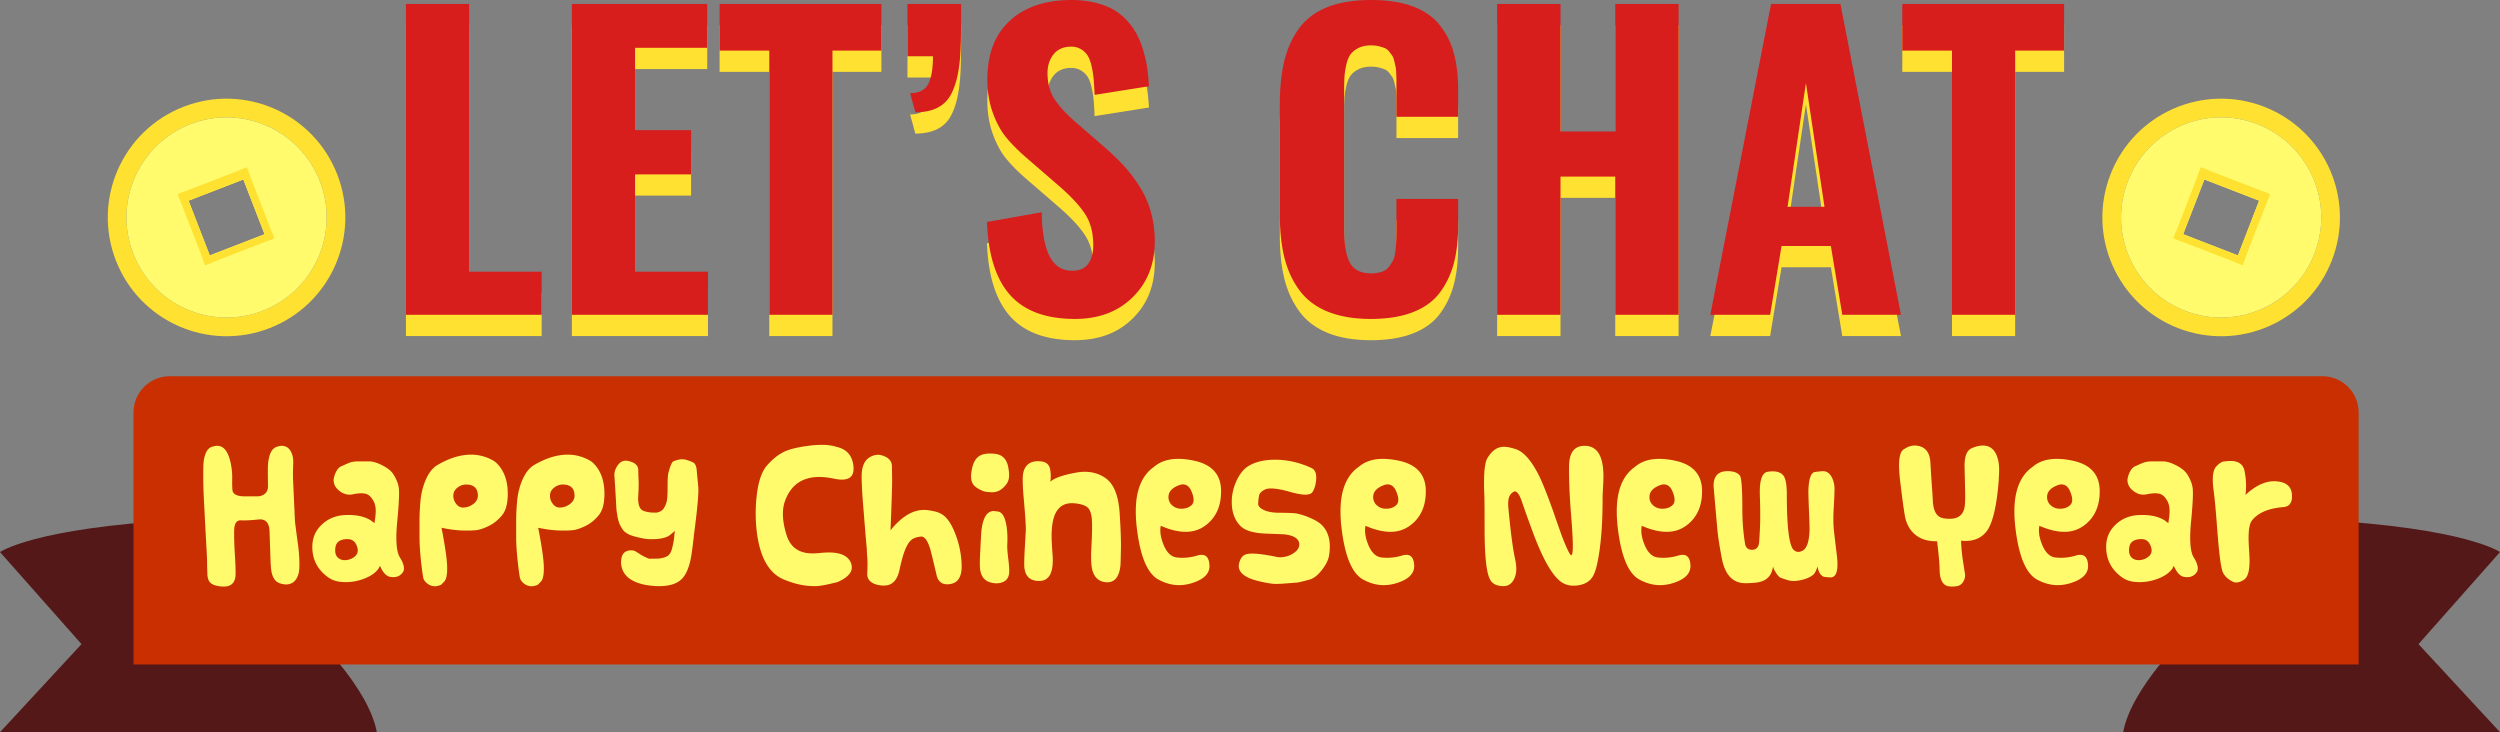 <svg version="1.1" id="Layer_1" xmlns="http://www.w3.org/2000/svg" x="0" y="0" viewBox="0 0 480.649 140.77" xml:space="preserve"><rect x="0" y="0" width="480.649" height="140.77" fill="#808080" stroke="none"/><style>.st0{fill:#ffe131}.st1{fill:#d81d1d}.st2{fill:#541818}.st4{fill:#fffb6c}</style><path class="st0" d="M78.043 64.612V4.847H90.19v51.475h13.95v8.29H78.044zM109.944 64.612V4.847h26.027v8.435h-13.879v15.824h10.778v8.507h-10.778v18.709h14.022v8.29h-26.17zM147.902 64.612v-50.79h-9.553V4.846h31.11v8.976h-9.409v50.79h-12.148zM175.983 25.681l-1.01-3.676c1.707 0 2.866-.582 3.48-1.748.612-1.166.919-2.95.919-5.353h-4.903V4.846h10.31c0 4.422-.025 7.078-.072 7.966-.121 4.447-.811 7.703-2.073 9.77-1.262 2.066-3.479 3.1-6.65 3.1zM206.66 65.406c-5.552 0-9.697-1.526-12.437-4.578-2.74-3.052-4.23-7.738-4.47-14.059l10.526-1.875c.048 3.726.546 6.531 1.496 8.418.95 1.886 2.409 2.83 4.38 2.83 1.417 0 2.445-.457 3.082-1.37.636-.913.955-2.091.955-3.533 0-2.355-.51-4.331-1.533-5.93-1.021-1.598-2.661-3.382-4.92-5.353l-6.416-5.551c-1.634-1.418-2.95-2.745-3.947-3.984-.998-1.237-1.838-2.81-2.523-4.722-.686-1.91-1.028-4.03-1.028-6.362 0-4.83 1.43-8.573 4.29-11.229 2.86-2.655 6.788-3.994 11.787-4.019 1.682 0 3.22.169 4.614.505 1.394.337 2.59.793 3.587 1.37.997.576 1.88 1.297 2.65 2.162a13.27 13.27 0 011.874 2.686c.48.926.889 1.971 1.226 3.137.336 1.165.576 2.27.72 3.315a43.68 43.68 0 01.325 3.407l-10.454 1.658a65.833 65.833 0 00-.18-3.064 18.48 18.48 0 00-.415-2.541c-.204-.877-.475-1.562-.81-2.055a3.838 3.838 0 00-1.37-1.208c-.578-.312-1.262-.444-2.055-.396-1.346.072-2.385.59-3.118 1.55-.734.961-1.1 2.127-1.1 3.497 0 1.081.126 2.06.38 2.937a8.013 8.013 0 001.242 2.506c.577.793 1.1 1.43 1.568 1.91a53.82 53.82 0 002.037 1.947l6.309 5.48c1.345 1.201 2.517 2.366 3.514 3.495a28.123 28.123 0 012.83 3.858 17.935 17.935 0 012.036 4.758c.469 1.73.703 3.569.703 5.515 0 4.35-1.412 7.919-4.236 10.706-2.823 2.788-6.53 4.182-11.12 4.182zM263.578 65.406c-3.269 0-6.057-.475-8.364-1.424-2.306-.95-4.121-2.337-5.442-4.164-1.323-1.826-2.272-3.917-2.848-6.272-.577-2.355-.866-5.094-.866-8.219V24.24c0-3.245.289-6.056.866-8.435.576-2.38 1.525-4.47 2.848-6.272 1.32-1.803 3.129-3.16 5.424-4.074 2.295-.913 5.089-1.37 8.382-1.37 3.123 0 5.785.403 7.984 1.208 2.198.805 3.929 1.989 5.19 3.55 1.262 1.563 2.175 3.36 2.74 5.39.565 2.03.847 4.404.847 7.119v5.19H268.48v-5.623-1.405c0-.264-.013-.697-.037-1.298-.024-.6-.065-1.028-.125-1.28a79.93 79.93 0 01-.253-1.1c-.108-.48-.24-.829-.396-1.045-.157-.216-.355-.48-.595-.793s-.523-.534-.848-.666a8.339 8.339 0 00-1.153-.361 6.192 6.192 0 00-1.46-.163c-.937 0-1.736.163-2.397.488-.661.324-1.171.726-1.532 1.207-.36.481-.637 1.135-.83 1.965-.191.829-.311 1.598-.36 2.306-.048.71-.072 1.604-.072 2.686v26.71c0 2.91.366 5.048 1.1 6.417.733 1.37 2.096 2.055 4.092 2.055.768 0 1.441-.096 2.018-.288a2.87 2.87 0 001.388-.955 7.31 7.31 0 00.83-1.298c.203-.42.347-1.015.432-1.784.084-.77.138-1.418.161-1.947.024-.529.037-1.262.037-2.2v-5.839h11.86v5.047c0 2.764-.27 5.185-.812 7.263-.54 2.08-1.423 3.954-2.65 5.624-1.225 1.67-2.955 2.944-5.19 3.821-2.235.877-4.938 1.316-8.11 1.316zM287.837 64.612V4.847h12.184v24.512h10.526V4.846h12.184v59.766h-12.184V38.046h-10.526v26.566h-12.184zM328.823 64.612l11.68-59.765h13.337l11.643 59.765H354.2l-2.199-13.229h-9.48l-2.2 13.23h-11.498zm14.851-20.763h7.101l-3.568-23.79-3.533 23.79zM375.287 64.612v-50.79h-9.552V4.846h31.109v8.976h-9.408v50.79h-12.149z"/><g><path class="st1" d="M78.043 60.523V.757H90.19v51.476h13.95v8.29H78.044zM109.944 60.523V.757h26.027v8.436h-13.879v15.824h10.778v8.507h-10.778v18.709h14.022v8.29h-26.17zM147.902 60.523V9.733h-9.553V.757h31.11v8.976h-9.409v50.79h-12.148zM175.983 21.592l-1.01-3.676c1.707 0 2.866-.583 3.48-1.749.612-1.165.919-2.95.919-5.353h-4.903V.757h10.31c0 4.422-.025 7.078-.072 7.966-.121 4.447-.811 7.703-2.073 9.77-1.262 2.066-3.479 3.1-6.65 3.1zM206.66 61.317c-5.552 0-9.697-1.526-12.437-4.579-2.74-3.051-4.23-7.737-4.47-14.058l10.526-1.875c.048 3.726.546 6.531 1.496 8.417.95 1.887 2.409 2.83 4.38 2.83 1.417 0 2.445-.456 3.082-1.37.636-.913.955-2.09.955-3.532 0-2.355-.51-4.331-1.533-5.93-1.021-1.598-2.661-3.382-4.92-5.353l-6.416-5.551c-1.634-1.418-2.95-2.745-3.947-3.984-.998-1.237-1.838-2.811-2.523-4.722-.686-1.91-1.028-4.031-1.028-6.362 0-4.83 1.43-8.573 4.29-11.229 2.86-2.655 6.788-3.994 11.787-4.019 1.682 0 3.22.168 4.614.504 1.394.338 2.59.794 3.587 1.37.997.577 1.88 1.298 2.65 2.163a13.27 13.27 0 011.874 2.686c.48.925.889 1.971 1.226 3.136.336 1.166.576 2.271.72 3.316a43.68 43.68 0 01.325 3.407l-10.454 1.658a65.833 65.833 0 00-.18-3.064 18.48 18.48 0 00-.415-2.541c-.204-.877-.475-1.562-.81-2.055a3.838 3.838 0 00-1.37-1.208c-.578-.312-1.262-.444-2.055-.396-1.346.072-2.385.59-3.118 1.55-.734.961-1.1 2.127-1.1 3.496 0 1.082.126 2.062.38 2.938a8.012 8.012 0 001.242 2.506c.577.793 1.1 1.43 1.568 1.91a53.82 53.82 0 002.037 1.947l6.309 5.48c1.345 1.201 2.517 2.366 3.514 3.495a28.123 28.123 0 012.83 3.858 17.935 17.935 0 012.036 4.758c.469 1.73.703 3.568.703 5.515 0 4.35-1.412 7.919-4.236 10.706-2.823 2.788-6.53 4.182-11.12 4.182zM263.578 61.317c-3.269 0-6.057-.475-8.364-1.425-2.306-.949-4.121-2.336-5.442-4.163-1.323-1.826-2.272-3.917-2.848-6.272-.577-2.355-.866-5.094-.866-8.22V20.152c0-3.245.289-6.056.866-8.435.576-2.38 1.525-4.47 2.848-6.272 1.32-1.803 3.129-3.16 5.424-4.074C257.491.457 260.285 0 263.578 0c3.123 0 5.785.403 7.984 1.208 2.198.805 3.929 1.989 5.19 3.55 1.262 1.563 2.175 3.359 2.74 5.39.565 2.03.847 4.404.847 7.119v5.19H268.48v-5.623-1.405c0-.265-.013-.697-.037-1.298-.024-.6-.065-1.028-.125-1.28a79.93 79.93 0 01-.253-1.1c-.108-.48-.24-.829-.396-1.045-.157-.216-.355-.48-.595-.793a2.037 2.037 0 00-.848-.667 8.339 8.339 0 00-1.153-.36 6.192 6.192 0 00-1.46-.163c-.937 0-1.736.163-2.397.487-.661.325-1.171.727-1.532 1.208-.36.481-.637 1.135-.83 1.964-.191.83-.311 1.6-.36 2.307-.048.71-.072 1.604-.072 2.686v26.71c0 2.91.366 5.048 1.1 6.417.733 1.37 2.096 2.055 4.092 2.055.768 0 1.441-.096 2.018-.288a2.87 2.87 0 001.388-.955 7.31 7.31 0 00.83-1.298c.203-.42.347-1.015.432-1.785.084-.768.138-1.417.161-1.946.024-.529.037-1.262.037-2.2v-5.839h11.86v5.047c0 2.763-.27 5.185-.812 7.263-.54 2.08-1.423 3.954-2.65 5.623-1.225 1.672-2.955 2.945-5.19 3.822-2.235.876-4.938 1.316-8.11 1.316zM287.837 60.523V.757h12.184V25.27h10.526V.757h12.184v59.766h-12.184V33.957h-10.526v26.566h-12.184zM328.823 60.523L340.503.757h13.337l11.643 59.766H354.2l-2.199-13.229h-9.48l-2.2 13.23h-11.498zm14.851-20.763h7.101l-3.568-23.79-3.533 23.79zM375.287 60.523V9.733h-9.552V.757h31.109v8.976h-9.408v50.79h-12.149z"/></g><g><path class="st2" d="M34.442 99.98s35.033 24.628 38.008 40.79H0l15.669-16.932L0 106.137s6.543-4.618 34.442-6.158zM446.207 99.98s-35.033 24.628-38.008 40.79h72.45l-15.669-16.932 15.669-17.701s-6.543-4.618-34.442-6.158z"/><path d="M453.467 127.75H25.669V79.31a6.974 6.974 0 016.974-6.974h413.85a6.974 6.974 0 016.974 6.974v48.44z" fill="#c92f00"/></g><g><path class="st4" d="M51.52 89.327c.163-1.87.666-2.985 1.512-3.345.413-.18.782-.27 1.106-.27.81 0 1.411.378 1.807 1.133.324.612.468 1.348.432 2.212-.054 1.349-.064 2.446-.028 3.29l.27 5.909c.055 1.258.09 1.978.108 2.158.252 1.996.45 3.489.594 4.478.216 1.744.288 3.237.216 4.478-.054.845-.28 1.537-.674 2.077-.45.61-1.07.917-1.862.917-.342 0-.71-.063-1.106-.189-.81-.234-1.35-.872-1.619-1.915-.144-.504-.233-1.394-.27-2.67l-.188-5.45c-.054-1.654-.765-2.41-2.131-2.266-1.53.162-2.635.216-3.318.162-.882-.054-1.331.603-1.35 1.97-.017 1.42.028 2.953.136 4.598.108 1.646.152 2.927.134 3.845-.036 1.852-1.124 2.599-3.263 2.238-.774-.125-1.322-.364-1.646-.714-.324-.351-.495-.913-.513-1.686a256.608 256.608 0 01-.054-1.78c.018-.558-.036-1.862-.161-3.912-.162-2.949-.27-5.008-.324-6.177-.144-2.518-.225-4.424-.243-5.72-.018-2.031 0-3.3.054-3.803.198-1.727.737-2.725 1.619-2.994.395-.126.737-.19 1.025-.19 1.187 0 2.023 1.017 2.509 3.049.251 1.043.368 2.114.35 3.21-.018 1.457.018 2.303.108 2.536.234.594.953.9 2.158.917 1.744.018 2.743.01 2.994-.027 1.097-.233 1.637-.89 1.619-1.969-.036-2.302-.036-3.669 0-4.1zM69.11 88.706h1.833c.738 0 1.614.265 2.63.796s1.714 1.11 2.091 1.74c.54.863.873 1.69.998 2.481.144.9.045 3.113-.296 6.637a30.628 30.628 0 00-.162 2.967c0 1.835.225 3.112.674 3.83.522.828.783 1.539.783 2.132 0 .27-.045.476-.135.62-.432.701-1.061 1.052-1.888 1.052a3.77 3.77 0 01-.62-.054c-.756-.126-1.413-.836-1.97-2.13l-.27.539c-.63.881-1.655 1.565-3.075 2.05a9.553 9.553 0 01-3.723.54c-1.133-.054-2.06-.333-2.778-.837-2.105-1.456-3.157-3.435-3.157-5.935 0-1.672.584-3.075 1.754-4.208 1.169-1.133 2.598-1.762 4.29-1.888.25-.017.574-.027.97-.027 1.673 0 3.066.333 4.181.998.306.234.557.423.756.567.054-.36.08-.558.08-.594a10.52 10.52 0 00.163-1.7c0-.772-.136-1.411-.405-1.914-.45-.846-.99-1.331-1.619-1.457-.611-.126-1.42-.081-2.428.134a2.74 2.74 0 01-.593.055c-.738 0-1.43-.279-2.077-.837-.647-.557-.971-1.204-.971-1.942 0-.216.044-.476.135-.783.323-1.042.8-1.69 1.43-1.942.161-.053.287-.107.377-.161.432-.198.746-.333.944-.405.522-.234 1.214-.341 2.077-.324zm-1.187 18.505c.575-.359.863-.826.863-1.402 0-.216-.054-.476-.162-.783-.324-.917-.917-1.375-1.78-1.375-1.475 0-2.266.575-2.374 1.726-.108 1.008.152 1.69.782 2.05.305.18.638.27.998.27.611 0 1.169-.161 1.673-.486zM97.623 94.937c0 1.853-.36 3.22-1.08 4.1-.755.937-1.645 1.647-2.67 2.132-.791.378-1.484.62-2.077.729-.468.072-1.196.108-2.185.108-1.493 0-3.067-.18-4.721-.54.683 3.524 1.043 6.024 1.079 7.5.036 1.51-.162 2.472-.594 2.886l-.593.593c-.036.036-.28.108-.729.216a1.772 1.772 0 01-.43.054c-.613 0-1.16-.225-1.647-.674-.36-.342-.566-.685-.62-1.026a57.817 57.817 0 01-.377-2.778c-.217-2.014-.325-3.633-.325-4.856v-3.426c0-1.079.064-2.31.19-3.696.125-1.33.43-2.598.917-3.803.61-1.457 1.375-2.464 2.292-3.021 2.213-1.313 4.334-1.988 6.367-2.024a8.46 8.46 0 013.993.918c.467.233.818.467 1.051.701 1.44 1.402 2.159 3.372 2.159 5.907zm-7.877-1.78a2.64 2.64 0 00-1.754.566c-.558.414-.837.945-.837 1.592 0 .558.172 1.061.514 1.511.359.503.809.755 1.348.755.684 0 1.312-.206 1.888-.62.648-.45.972-.998.972-1.646 0-1.385-.71-2.104-2.131-2.158zM116.209 94.937c0 1.853-.36 3.22-1.08 4.1-.755.937-1.645 1.647-2.67 2.132-.791.378-1.484.62-2.077.729-.468.072-1.196.108-2.185.108-1.493 0-3.067-.18-4.721-.54.683 3.524 1.043 6.024 1.079 7.5.036 1.51-.162 2.472-.594 2.886l-.593.593c-.036.036-.28.108-.729.216a1.772 1.772 0 01-.43.054c-.612 0-1.16-.225-1.647-.674-.36-.342-.566-.685-.62-1.026a57.804 57.804 0 01-.377-2.778c-.217-2.014-.325-3.633-.325-4.856v-3.426c0-1.079.064-2.31.19-3.696.125-1.33.43-2.598.917-3.803.61-1.457 1.375-2.464 2.292-3.021 2.213-1.313 4.334-1.988 6.367-2.024a8.46 8.46 0 013.993.918c.467.233.818.467 1.051.701 1.44 1.402 2.159 3.372 2.159 5.907zm-7.877-1.78a2.64 2.64 0 00-1.754.566c-.558.414-.836.945-.836 1.592 0 .558.17 1.061.513 1.511.36.503.809.755 1.348.755.684 0 1.313-.206 1.888-.62.648-.45.972-.998.972-1.646 0-1.385-.71-2.104-2.131-2.158zM129.346 88.76c.647-.306 1.25-.459 1.807-.459.27 0 .53.037.782.109.72.215 1.224.422 1.511.62.27.27.432.674.486 1.214l.324 3.453c.071 1.17-.144 3.732-.648 7.688a58.816 58.816 0 00-.27 2.212c-.215 1.888-.404 3.22-.566 3.992-.36 1.655-.89 2.86-1.591 3.615-.882.953-2.276 1.448-4.182 1.484-.863.017-1.79-.054-2.779-.216-2.481-.45-4.01-1.466-4.585-3.048a3.916 3.916 0 01-.19-1.888c.145-1.151.783-1.727 1.916-1.727.342 0 .63.072.863.216.504.306.836.522.999.647.953.522 1.537.773 1.753.756.413-.019.98-.028 1.7-.028.826-.125 1.416-.318 1.767-.58.35-.26.615-.75.795-1.47.252-1.025.395-1.924.432-2.698.054-.27.08-.467.08-.593-.053.072-.359.333-.917.782-.755.612-2.14.882-4.154.81-.431-.018-1.088-.13-1.969-.337-.882-.207-1.493-.4-1.835-.58a3.347 3.347 0 01-.566-.351c-.288-.162-.584-.513-.89-1.052-.396-.665-.657-1.528-.783-2.59-.071-.216-.134-.872-.189-1.969a213.65 213.65 0 00-.161-2.806 168.017 168.017 0 00-.162-2.535c-.036-.756.234-1.484.81-2.185.359-.45.827-.675 1.402-.675.216 0 .503.054.863.162.989.306 1.493.836 1.511 1.592.018.684.027 1.07.027 1.16.036.755.054 1.16.054 1.214 0 .917-.027 1.78-.08 2.59-.11 1.654.232 2.634 1.024 2.94.342.126.79.224 1.349.296.143.018.54.028 1.187.028.557-.126.971-.351 1.24-.675.216-.252.432-.702.648-1.349.144-.575.206-1.592.19-3.048 0-1.295.053-2.149.16-2.563.252-1.025.531-1.744.837-2.158zM157.535 91.7c-3.291 0-5.494 1.538-6.609 4.613-.27.738-.405 1.583-.405 2.536 0 1.205.243 2.572.729 4.1.737 2.302 2.4 3.453 4.99 3.453.342 0 .85-.03 1.525-.094a17.778 17.778 0 011.524-.094c2.23 0 3.642.611 4.235 1.834.162.323.242.674.242 1.052 0 1.061-.908 1.996-2.724 2.805-1.96.504-3.354.765-4.181.783-1.942.053-3.993-.37-6.15-1.268-2.95-1.223-4.704-4.424-5.261-9.604a30.153 30.153 0 01-.162-3.102c0-1.33.09-2.67.27-4.019.323-2.356.944-4.074 1.861-5.153 1.115-1.295 2.293-2.22 3.534-2.778 1.025-.45 2.509-.8 4.45-1.052a19.908 19.908 0 012.564-.189c1.115 0 2.05.126 2.805.378 2.032.432 3.138 1.709 3.319 3.83.143 1.655-.603 2.482-2.24 2.482-.413 0-.873-.054-1.376-.162-1.097-.233-2.077-.35-2.94-.35zM183.62 102.518a17.55 17.55 0 011.16 4.64c.072.665.108 1.25.108 1.753 0 2.284-.935 3.426-2.805 3.426-.954 0-1.6-.485-1.942-1.456-.738-3.148-1.179-4.946-1.322-5.396-.504-1.636-1.106-2.41-1.808-2.32-.755.09-1.321.28-1.7.567-.592.431-1.123 1.358-1.59 2.779-.235.719-.504 1.77-.81 3.156-.432 1.942-1.412 2.913-2.94 2.913-.864 0-1.592-.162-2.185-.485-.738-.414-1.088-1.017-1.053-1.808.072-1.295.072-2.347 0-3.156a21.922 21.922 0 01-.08-1.646 150.82 150.82 0 01-.27-2.967l-.432-5.368c-.18-2.194-.278-3.993-.296-5.395-.018-1.835.44-3.076 1.375-3.723.575-.396 1.169-.594 1.78-.594.342 0 .72.081 1.133.243 1.026.414 1.538 1.07 1.538 1.97l.027 1.645c.018.666.018 1.376 0 2.131-.036 1.673-.134 4.514-.297 8.525 2.105-2.608 4.244-3.912 6.42-3.912.324 0 .657.027 1 .08 1.06.162 1.797.37 2.21.621 1.062.504 1.988 1.763 2.78 3.777zM188.854 94.344c-.738-.324-1.268-.665-1.592-1.025-.377-.431-.566-1.016-.566-1.753 0-.288.036-.648.108-1.08.18-1.115.535-1.942 1.065-2.48.53-.54 1.345-.81 2.441-.81.432 0 .819.026 1.16.08 1.296.199 2.087 1.044 2.374 2.536.108.558.162 1.062.162 1.51 0 .684-.144 1.233-.431 1.646-.81 1.151-1.78 1.71-2.914 1.673-.81-.018-1.411-.117-1.807-.297zm2.077 3.912c.234 0 .575.036 1.025.108.773.161 1.295 1.106 1.565 2.832.162 1.007.206 2.212.134 3.615-.018.575.046 1.434.19 2.576.143 1.142.206 2 .188 2.576-.036.953-.422 1.592-1.16 1.915-.396.18-.818.27-1.267.27-.432 0-.873-.072-1.322-.215-1.025-.324-1.637-1.125-1.834-2.402-.091-.485-.091-1.582 0-3.29.125-2.608.215-4.101.27-4.478.287-2.086.925-3.238 1.915-3.453.035-.036.134-.054.296-.054zM206.064 96.745c-1.6 0-2.707.791-3.318 2.374-.45 1.187-.63 2.85-.54 4.99.072 1.313.135 2.293.19 2.94.143 3.022-.675 4.568-2.455 4.64-2.015.072-3.022-.997-3.022-3.21 0-.791.028-1.663.081-2.616l.216-3.83c.036-.774-.09-2.78-.378-6.016-.252-2.752-.279-4.496-.08-5.234.413-1.582 1.546-2.275 3.398-2.077.954.108 1.529.585 1.727 1.43.09.503.135.99.135 1.456 0 .342-.027.685-.081 1.026.737-.684 2.293-1.25 4.667-1.7.755-.144 1.393-.215 1.915-.215 1.528 0 2.869.404 4.02 1.213 1.6 1.115 2.508 3.363 2.724 6.744.198 2.986.278 5.333.243 7.041-.037 1.708-.063 2.688-.081 2.94-.234 2.374-1.196 3.47-2.887 3.292-1.349-.145-2.203-.972-2.562-2.482-.198-.863-.252-2.186-.162-3.966.125-2.266.17-3.956.135-5.072-.036-1.312-.275-2.216-.715-2.71-.441-.495-1.309-.805-2.603-.93a6.313 6.313 0 00-.567-.028zM231.637 101.115c-1.061.755-2.284 1.133-3.669 1.133-1.439 0-3.039-.386-4.8-1.16a4.82 4.82 0 00-.082.89c0 .81.198 1.71.594 2.698.628 1.564 1.501 2.401 2.616 2.509 1.33.144 2.661.01 3.992-.405.234-.072.486-.108.756-.108.899 0 1.393.639 1.483 1.916.126 1.582-.953 2.742-3.236 3.48a8.406 8.406 0 01-2.617.431c-1.331 0-2.653-.36-3.966-1.08-2.158-1.186-3.552-4.594-4.181-10.223a25.9 25.9 0 01-.162-2.914c0-4.063 1.178-6.914 3.534-8.55 1.187-1.007 2.725-1.511 4.613-1.511.99 0 2.05.126 3.183.377 3.345.755 5.035 2.662 5.072 5.72.035 3.02-1.008 5.286-3.13 6.797zm-6.986-5.476a2.04 2.04 0 00.688 1.497c.44.405.957.625 1.55.661.9.054 1.62-.161 2.159-.647.287-.252.431-.603.431-1.053 0-.43-.126-.953-.377-1.564-.378-.935-.935-1.403-1.673-1.403-.27 0-.593.081-.97.243-1.242.522-1.844 1.277-1.808 2.266zM245.152 88.382c2.337 0 4.667.53 6.987 1.592.665.306.97.998.917 2.077-.073 1.115-.324 1.979-.755 2.59-.216.306-.657.459-1.322.459-.738 0-1.736-.18-2.994-.54-1.511-.432-2.707-.648-3.588-.648-.504 0-.89.064-1.16.19-.756.36-1.152.8-1.187 1.321a6.56 6.56 0 00-.135 1.295c-.09.414.144.792.701 1.133.737.468 1.807.711 3.21.728 1.906.018 3.04.063 3.4.135.898.18 1.815.477 2.75.89 1.097.486 1.89 1.008 2.375 1.565.88 1.008 1.321 2.311 1.321 3.911 0 .558-.054 1.152-.161 1.78-.144.828-.594 1.728-1.349 2.699-.792 1.025-1.574 1.645-2.347 1.86-1.385.379-2.23.576-2.536.594l-2.131.162c-.881.072-1.583.099-2.104.081-.593-.018-1.556-.18-2.886-.486-2.662-.611-3.993-1.6-3.993-2.967 0-.198.036-.422.108-.674.198-.666.494-1.124.89-1.376.342-.216.864-.324 1.565-.324 1.096 0 2.688.216 4.775.648.395.09.845.09 1.348 0a4.42 4.42 0 001.97-.81c.701-.502 1.024-1.078.97-1.726-.071-.935-.943-1.529-2.616-1.78-.288-.036-1.475-.09-3.561-.162-2.481-.072-4.172-.549-5.072-1.43-1.15-1.115-1.726-2.67-1.726-4.667 0-1.24.252-2.472.755-3.696.648-1.546 1.485-2.625 2.51-3.237 1.33-.79 3.02-1.187 5.071-1.187zM270.995 101.115c-1.061.755-2.284 1.133-3.669 1.133-1.439 0-3.039-.386-4.801-1.16a4.82 4.82 0 00-.081.89c0 .81.197 1.71.593 2.698.63 1.564 1.502 2.401 2.617 2.509 1.33.144 2.661.01 3.992-.405.234-.072.486-.108.755-.108.9 0 1.394.639 1.484 1.916.126 1.582-.953 2.742-3.237 3.48a8.406 8.406 0 01-2.617.431c-1.33 0-2.652-.36-3.965-1.08-2.158-1.186-3.552-4.594-4.181-10.223a25.9 25.9 0 01-.162-2.914c0-4.063 1.178-6.914 3.534-8.55 1.187-1.007 2.725-1.511 4.613-1.511.989 0 2.05.126 3.183.377 3.345.755 5.035 2.662 5.072 5.72.035 3.02-1.008 5.286-3.13 6.797zm-6.987-5.476a2.04 2.04 0 00.688 1.497c.44.405.958.625 1.551.661.9.054 1.619-.161 2.159-.647.287-.252.43-.603.43-1.053 0-.43-.125-.953-.377-1.564-.378-.935-.935-1.403-1.672-1.403-.27 0-.594.081-.971.243-1.241.522-1.844 1.277-1.808 2.266zM295.813 91.296c.647 1.277 1.52 3.435 2.617 6.474.682 1.96 1.195 3.426 1.537 4.397.719 1.996 1.322 3.417 1.807 4.262.108.199.216.297.324.297.144 0 .234-.315.27-.944.072-1.079-.036-3.39-.324-6.933-.288-3.543-.414-6.636-.378-9.28.036-2.57 1.034-3.857 2.994-3.857 2.41 0 3.616 1.96 3.616 5.88 0 .486-.028 1.214-.082 2.185-.053.972-.08 1.7-.08 2.186 0 4.82-.316 8.812-.944 11.977-.27 1.349-.594 2.329-.972 2.94-.521.846-1.367 1.385-2.535 1.62-.36.07-.738.107-1.134.107-.97 0-1.816-.279-2.535-.837-1.69-1.312-3.471-4.505-5.341-9.576-.935-2.536-1.592-4.37-1.97-5.503-.485-1.474-.962-2.212-1.43-2.212a.394.394 0 00-.242.081c-.702.36-1.053 1.116-1.053 2.266 0 .252.01.477.028.674.431 4.659.863 7.968 1.295 9.928.162.736.242 1.375.242 1.914 0 .864-.188 1.61-.566 2.24-.45.737-1.079 1.106-1.888 1.106-1.278 0-2.14-.423-2.59-1.268-.701-1.295-1.052-4.532-1.052-9.711 0-3.74-.018-5.976-.054-6.704a44.599 44.599 0 01-.054-2.199c0-2.428.216-4 .648-4.72.863-1.457 1.914-2.185 3.156-2.185.629 0 1.403.153 2.32.458 1.492.504 2.949 2.15 4.37 4.937zM324.11 101.115c-1.062.755-2.284 1.133-3.67 1.133-1.438 0-3.038-.386-4.8-1.16a4.82 4.82 0 00-.082.89c0 .81.198 1.71.594 2.698.629 1.564 1.501 2.401 2.617 2.509 1.33.144 2.66.01 3.992-.405.233-.072.485-.108.755-.108.9 0 1.394.639 1.484 1.916.125 1.582-.954 2.742-3.237 3.48a8.406 8.406 0 01-2.617.431c-1.331 0-2.653-.36-3.965-1.08-2.159-1.186-3.552-4.594-4.182-10.223a25.9 25.9 0 01-.162-2.914c0-4.063 1.178-6.914 3.534-8.55 1.187-1.007 2.725-1.511 4.613-1.511.99 0 2.05.126 3.184.377 3.345.755 5.034 2.662 5.071 5.72.035 3.02-1.008 5.286-3.13 6.797zm-6.987-5.476a2.04 2.04 0 00.688 1.497c.44.405.958.625 1.55.661.9.054 1.62-.161 2.16-.647.287-.252.43-.603.43-1.053 0-.43-.125-.953-.377-1.564-.378-.935-.935-1.403-1.673-1.403-.27 0-.593.081-.97.243-1.242.522-1.844 1.277-1.808 2.266zM340.889 108.884l-.054.297c-.306 1.69-1.385 2.634-3.237 2.832-.864.09-1.601.126-2.212.108-2.32-.072-3.777-1.694-4.37-4.868-.45-2.397-.729-4.21-.837-5.435l-.35-3.976c-.253-2.848-.378-4.336-.378-4.462 0-2 1.034-2.929 3.102-2.785.953.072 1.61.36 1.97.866.305.45.458 2.59.458 6.416 0 2.274.17 4.477.513 6.606.126.812.575 1.218 1.348 1.218.756 0 1.205-.422 1.35-1.268.017-.09.071-.944.161-2.563.09-1.582.09-3.722 0-6.42-.126-2.985.375-4.568 1.503-4.747 1.557-.234 2.594.053 3.113.863.376.611.563 1.78.563 3.507 0 6.186.432 9.73 1.295 10.628.27.27.575.405.918.405.27 0 .548-.081.835-.243.792-.432 1.232-1.717 1.323-3.857.017-.342-.027-1.79-.135-4.344-.072-1.924-.1-3.12-.081-3.588.09-1.942.449-3.039 1.08-3.29.323-.072.862-.135 1.617-.19.755-.053 1.358.342 1.808 1.187.341.666.512 1.421.512 2.267 0 .665-.054 1.924-.162 3.776-.107 1.763-.071 3.336.108 4.72.09.793.261 2.222.513 4.29.072.629.108 1.187.108 1.673 0 1.708-.468 2.544-1.403 2.508a23.93 23.93 0 01-1.187-.108c-.666-.251-1.079-.926-1.24-2.023-.235.81-.522 1.358-.864 1.646-.558.45-1.331.782-2.32.998-.989.216-1.817.224-2.482.027-.647-.199-1.079-.342-1.294-.432-.288-.054-.621-.369-.999-.944-.342-.522-.54-.954-.593-1.295zM381.865 102.253c-.954 1.166-2.284 1.748-3.993 1.748-.27 0-.549-.018-.835-.053.035 1.151.134 2.31.296 3.48.125.79.279 1.77.458 2.94.054.485-.044.953-.296 1.402-.252.45-.594.738-1.026.864-.43.125-.989.162-1.672.107-1.223-.107-1.852-1.178-1.888-3.21-.018-1.169-.18-2.994-.485-5.476-1.584.054-2.91-.31-3.98-1.092-1.07-.782-1.785-1.929-2.144-3.44-.18-.79-.504-3.12-.971-6.986-.145-1.205-.216-2.221-.216-3.048 0-1.637.278-2.653.836-3.049.792-.557 1.556-.818 2.293-.782 1.78.108 2.742 1.151 2.886 3.13a454 454 0 00.351 5.421c.036.486.081 1.224.135 2.213.108 1.708.638 2.742 1.592 3.102.323.125.818.197 1.483.215 1.745.054 2.751-.698 3.022-2.257.09-.537.126-1.406.108-2.606-.018-.878-.054-2.518-.108-4.918-.072-2.097.386-3.36 1.375-3.79.792-.34 1.502-.51 2.131-.51 1.223 0 2.096.6 2.617 1.802.396.897.567 2.027.513 3.389a45.41 45.41 0 01-.594 5.944c-.45 2.654-1.079 4.474-1.888 5.46zM400.559 101.115c-1.062.755-2.284 1.133-3.67 1.133-1.438 0-3.038-.386-4.8-1.16a4.82 4.82 0 00-.082.89c0 .81.198 1.71.594 2.698.629 1.564 1.501 2.401 2.617 2.509 1.33.144 2.66.01 3.992-.405.233-.072.486-.108.755-.108.9 0 1.394.639 1.484 1.916.126 1.582-.953 2.742-3.237 3.48a8.406 8.406 0 01-2.617.431c-1.33 0-2.653-.36-3.965-1.08-2.158-1.186-3.552-4.594-4.182-10.223a25.9 25.9 0 01-.161-2.914c0-4.063 1.178-6.914 3.534-8.55 1.186-1.007 2.724-1.511 4.613-1.511.989 0 2.05.126 3.183.377 3.345.755 5.035 2.662 5.071 5.72.036 3.02-1.007 5.286-3.13 6.797zm-6.987-5.476a2.04 2.04 0 00.688 1.497c.44.405.958.625 1.55.661.9.054 1.62-.161 2.16-.647.287-.252.43-.603.43-1.053 0-.43-.125-.953-.377-1.564-.378-.935-.935-1.403-1.672-1.403-.27 0-.594.081-.971.243-1.242.522-1.844 1.277-1.808 2.266zM413.992 88.706h1.835c.737 0 1.613.265 2.63.796 1.016.53 1.713 1.11 2.09 1.74.54.863.873 1.69.999 2.481.143.9.044 3.113-.297 6.637a30.628 30.628 0 00-.162 2.967c0 1.835.225 3.112.674 3.83.522.828.783 1.539.783 2.132 0 .27-.045.476-.135.62-.432.701-1.061 1.052-1.888 1.052-.199 0-.405-.018-.62-.054-.756-.126-1.413-.836-1.97-2.13l-.27.539c-.63.881-1.655 1.565-3.075 2.05a9.553 9.553 0 01-3.723.54c-1.133-.054-2.06-.333-2.778-.837-2.105-1.456-3.157-3.435-3.157-5.935 0-1.672.585-3.075 1.754-4.208s2.598-1.762 4.29-1.888c.25-.017.574-.027.97-.027 1.673 0 3.066.333 4.181.998.306.234.557.423.756.567.054-.36.08-.558.08-.594a10.52 10.52 0 00.163-1.7c0-.772-.135-1.411-.405-1.914-.45-.846-.989-1.331-1.619-1.457-.611-.126-1.42-.081-2.428.134-.161.037-.36.055-.593.055-.738 0-1.43-.279-2.077-.837-.647-.557-.971-1.204-.971-1.942 0-.216.044-.476.135-.783.323-1.042.8-1.69 1.43-1.942.161-.053.287-.107.377-.161.432-.198.746-.333.944-.405.522-.234 1.214-.341 2.077-.324zm-1.186 18.505c.575-.359.863-.826.863-1.402 0-.216-.054-.476-.162-.783-.324-.917-.917-1.375-1.78-1.375-1.475 0-2.266.575-2.374 1.726-.108 1.008.152 1.69.782 2.05.305.18.638.27.998.27.611 0 1.169-.161 1.673-.486zM437.623 92.537c1.906.144 2.913.98 3.021 2.508.126 1.548-.44 2.366-1.7 2.455-2.805.234-4.792 1.08-5.961 2.536-.45.558-.674 1.709-.674 3.453 0 .486.031 1.21.094 2.172.063.962.094 1.686.094 2.171 0 1.924-.341 3.12-1.025 3.588-.558.378-1.06.567-1.51.567a1.43 1.43 0 01-.648-.135c-.953-.468-1.6-1.07-1.942-1.808-.198-.45-.387-1.372-.567-2.765-.18-1.393-.377-3.538-.593-6.434-.216-2.895-.423-5.071-.62-6.528a16.087 16.087 0 01-.162-2.077c0-1.223.215-2.068.647-2.536.648-.701 1.223-1.033 1.727-.998.377-.054.718-.08 1.025-.08 1.528 0 2.428.629 2.697 1.888.324 1.564.387 3.111.19 4.64 2.031-1.89 4-2.761 5.907-2.617z"/></g><g><path class="st0" d="M35.309 20.517c-11.758 4.556-17.597 17.782-13.04 29.54 4.556 11.758 17.781 17.597 29.54 13.04 11.758-4.556 17.596-17.781 13.04-29.54-4.556-11.758-17.782-17.596-29.54-13.04zm15.202 39.231c-9.91 3.84-21.054-1.08-24.894-10.989-3.839-9.908 1.081-21.054 10.99-24.893 9.908-3.84 21.053 1.08 24.893 10.99 3.84 9.908-1.08 21.053-10.99 24.892z"/><path class="st4" d="M36.607 23.866c-9.909 3.84-14.829 14.985-10.99 24.893 3.84 9.909 14.985 14.829 24.894 10.99 9.908-3.84 14.828-14.985 10.989-24.894-3.84-9.908-14.985-14.828-24.893-10.989zM50.86 45.031l-10.526 4.078-4.078-10.525 10.525-4.079 4.079 10.526z"/><path transform="rotate(-21.181 41.153 35.654)" class="st0" d="M34.034 34.693h14.238v1.924H34.034z"/><path transform="rotate(-21.181 37.506 43.877)" class="st0" d="M36.759 36.566h1.495v14.623h-1.495z"/><path transform="rotate(-21.181 49.407 39.266)" class="st0" d="M48.68 31.954h1.455v14.623H48.68z"/><path transform="rotate(-21.181 45.834 47.735)" class="st0" d="M38.715 47.029h14.238v1.411H38.715z"/></g><g><path class="st0" d="M405.748 33.558c-4.557 11.758 1.282 24.983 13.04 29.54 11.758 4.556 24.984-1.283 29.54-13.041 4.556-11.758-1.282-24.984-13.04-29.54-11.759-4.556-24.984 1.282-29.54 13.04zm3.349 1.297c3.839-9.908 14.984-14.828 24.893-10.989 9.908 3.84 14.829 14.985 10.99 24.893-3.84 9.909-14.985 14.829-24.894 10.99-9.909-3.84-14.829-14.985-10.99-24.894z"/><path class="st4" d="M409.097 34.855c-3.84 9.909 1.08 21.054 10.989 24.893 9.909 3.84 21.054-1.08 24.893-10.989 3.84-9.908-1.08-21.054-10.99-24.893-9.908-3.84-21.053 1.08-24.892 10.99zm14.717-.35l10.526 4.079-4.079 10.525-10.525-4.078 4.078-10.526z"/><path transform="rotate(-68.819 429.441 35.654)" class="st0" d="M428.481 28.535h1.924v14.238h-1.924z"/><path transform="rotate(-68.819 433.088 43.877)" class="st0" d="M425.779 43.13h14.623v1.495h-14.623z"/><path transform="rotate(-68.819 421.188 39.266)" class="st0" d="M413.878 38.538h14.623v1.455h-14.623z"/><path transform="rotate(-68.819 424.76 47.735)" class="st0" d="M424.057 40.616h1.411v14.238h-1.411z"/></g></svg>